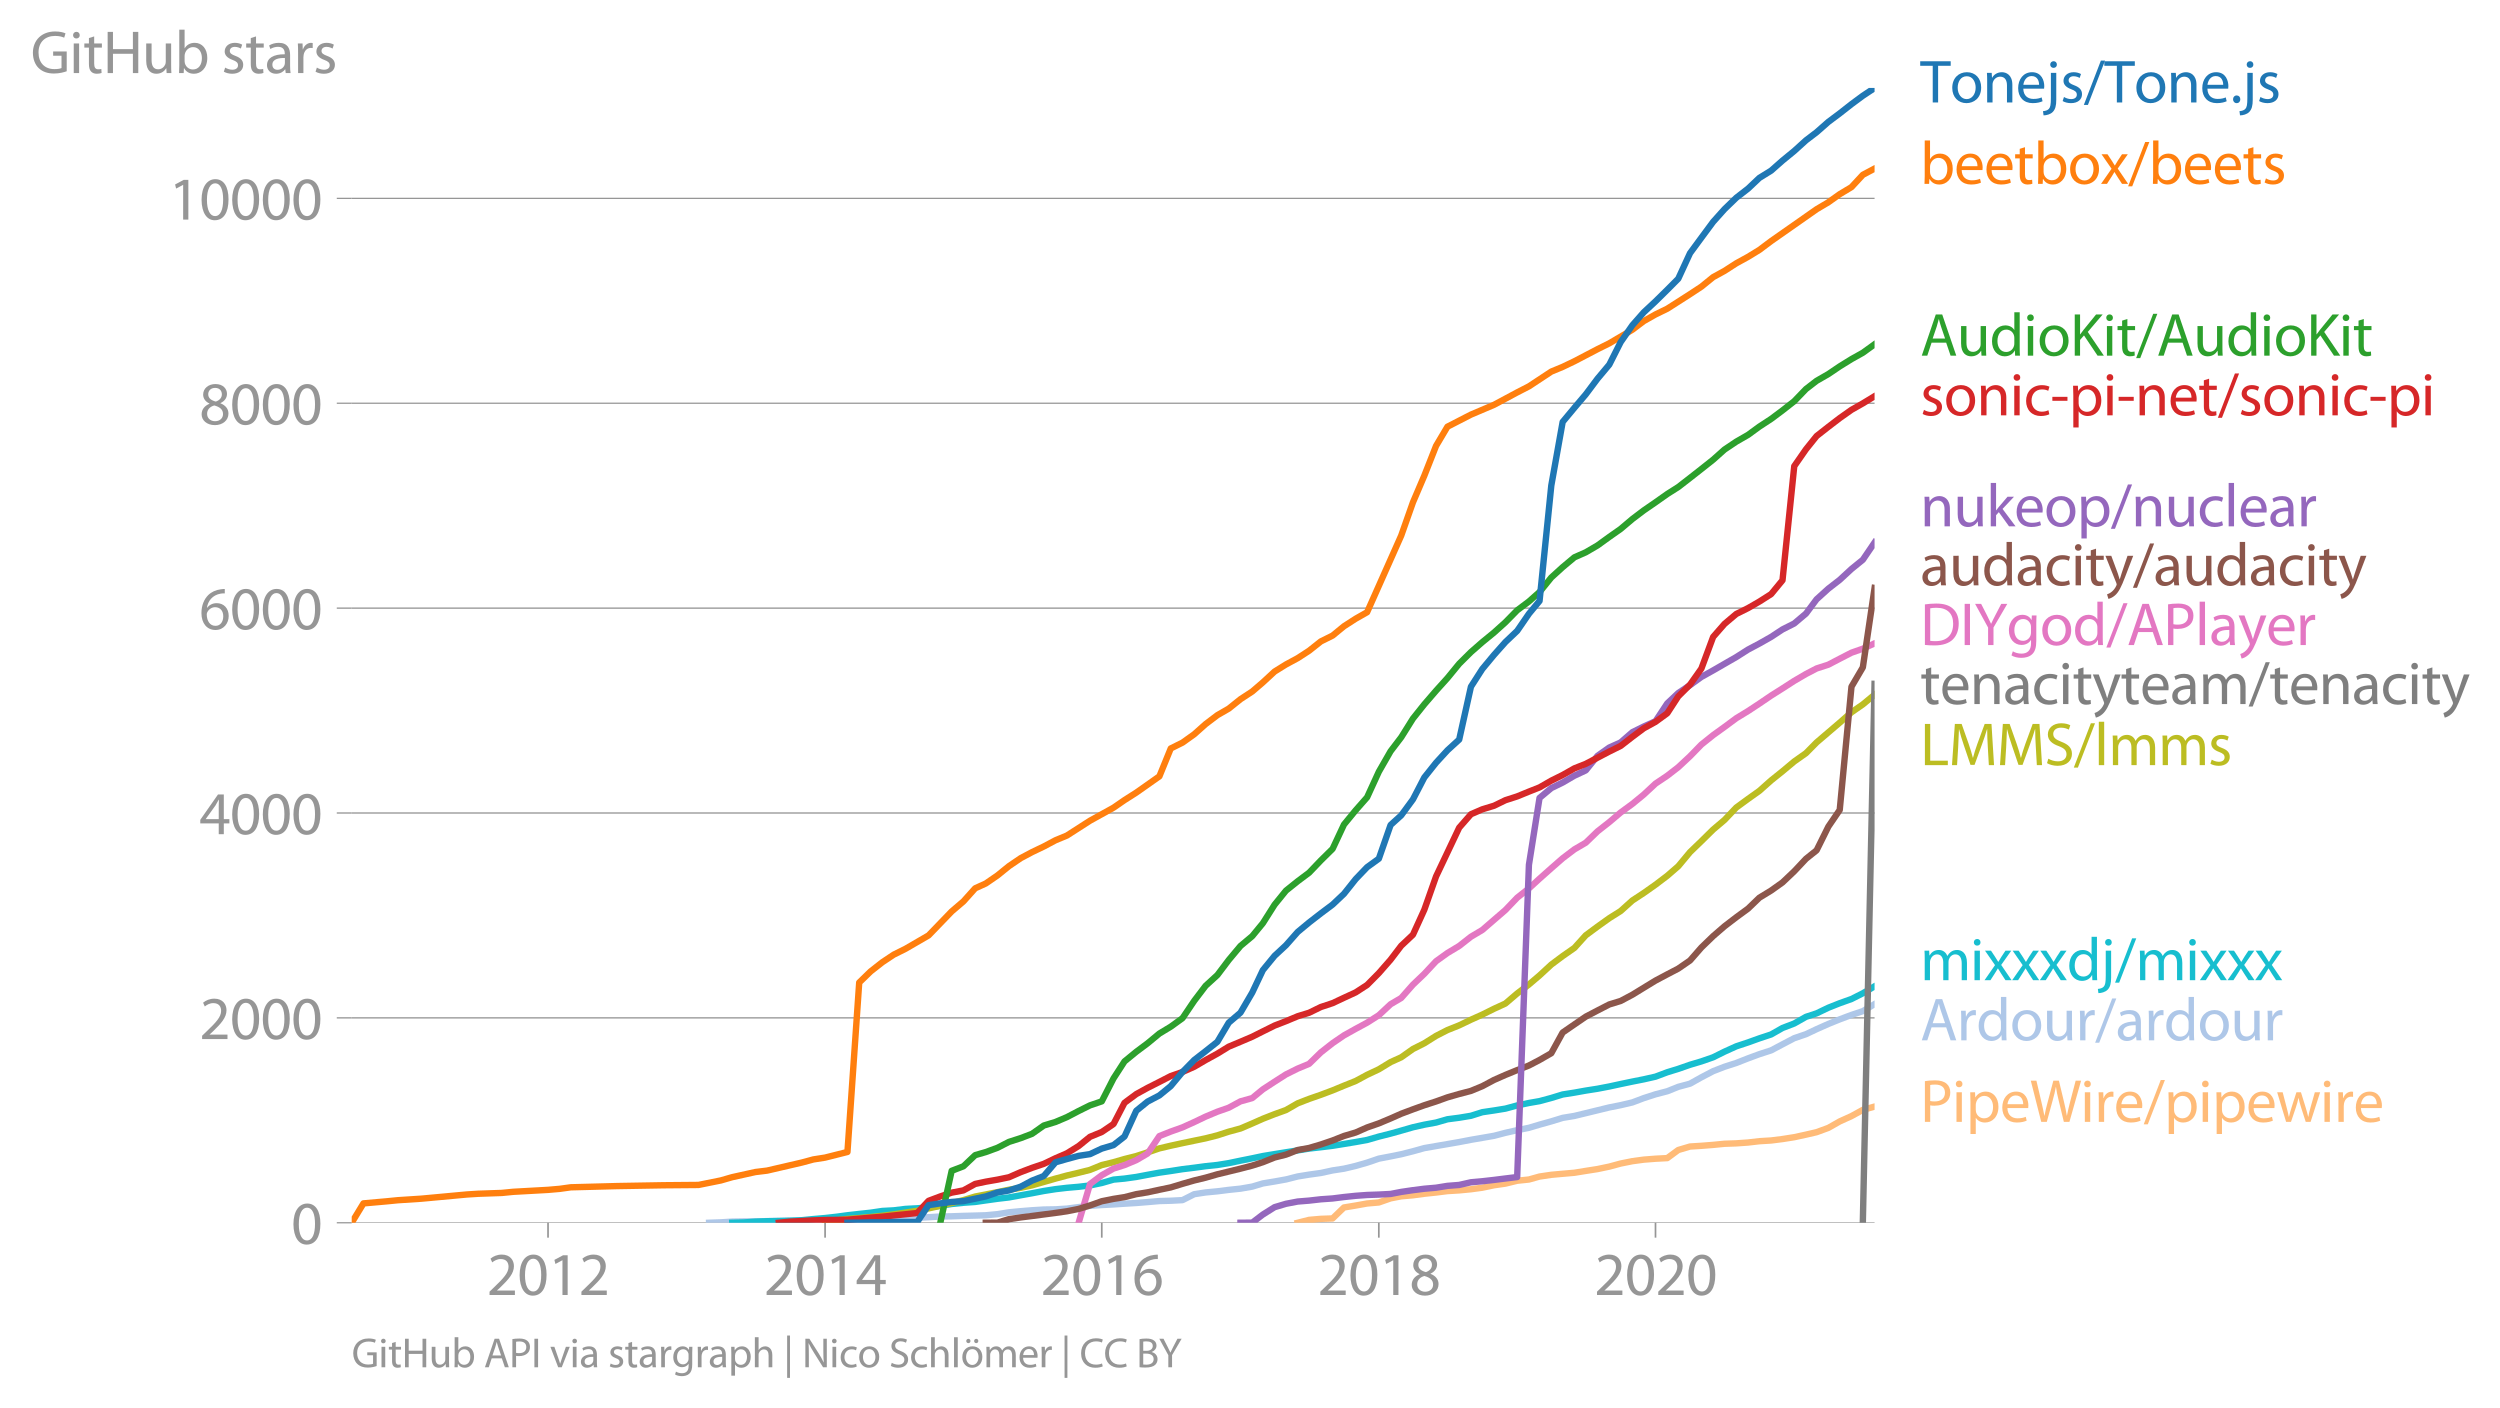 <svg xmlns:xlink="http://www.w3.org/1999/xlink" width="781.682" height="440.355" viewBox="0 0 586.262 330.267" xmlns="http://www.w3.org/2000/svg"><defs><style>*{stroke-linejoin:round;stroke-linecap:butt}</style></defs><g id="figure_1"><path d="M0 330.267h586.262V0H0v330.267z" style="fill:none" id="patch_1"/><g id="axes_1"><path d="M82.476 286.74h357.12V20.626H82.476V286.74z" style="fill:none" id="patch_2"/><g id="matplotlib.axis_1"><g id="xtick_1"><g id="line2d_1"><defs><path id="m7739f62ae6" d="M0 0v3.5" style="stroke:#969696;stroke-width:.4"/></defs><use xlink:href="#m7739f62ae6" x="128.516" y="286.739" style="fill:#969696;stroke:#969696;stroke-width:.4"/></g><g style="fill:#969696" transform="matrix(.14 0 0 -.14 114.153 303.68)" id="text_1"><defs><path id="MyriadPro-Regular-32" d="M2944 0v467H1075v13l333 307c877 845 1434 1466 1434 2234 0 595-378 1209-1274 1209-480 0-890-179-1178-422l180-397c192 160 505 352 883 352 621 0 825-390 825-813-6-627-486-1164-1548-2176L288 346V0h2656z" transform="scale(.016)"/><path id="MyriadPro-Regular-30" d="M1677 4230c-845 0-1447-768-1447-2163C243 691 794-70 1606-70c922 0 1447 780 1447 2195 0 1325-499 2105-1376 2105zm-32-435c582 0 845-672 845-1696 0-1062-276-1734-852-1734-512 0-844 614-844 1696 0 1133 358 1734 851 1734z" transform="scale(.016)"/><path id="MyriadPro-Regular-31" d="M1510 0h544v4160h-480l-908-486 108-429 724 390h12V0z" transform="scale(.016)"/></defs><use xlink:href="#MyriadPro-Regular-32"/><use xlink:href="#MyriadPro-Regular-30" x="51.3"/><use xlink:href="#MyriadPro-Regular-31" x="102.6"/><use xlink:href="#MyriadPro-Regular-32" x="153.9"/></g></g><g id="xtick_2"><use xlink:href="#m7739f62ae6" x="193.487" y="286.739" style="fill:#969696;stroke:#969696;stroke-width:.4" id="line2d_2"/><g style="fill:#969696" transform="matrix(.14 0 0 -.14 179.124 303.68)" id="text_2"><defs><path id="MyriadPro-Regular-34" d="M2560 0v1133h582v441h-582v2586h-608L96 1504v-371h1933V0h531zM666 1574v13l1017 1415c115 192 218 371 346 614h19c-13-218-19-435-19-653V1574H666z" transform="scale(.016)"/></defs><use xlink:href="#MyriadPro-Regular-32"/><use xlink:href="#MyriadPro-Regular-30" x="51.3"/><use xlink:href="#MyriadPro-Regular-31" x="102.6"/><use xlink:href="#MyriadPro-Regular-34" x="153.9"/></g></g><g id="xtick_3"><use xlink:href="#m7739f62ae6" x="258.37" y="286.739" style="fill:#969696;stroke:#969696;stroke-width:.4" id="line2d_3"/><g style="fill:#969696" transform="matrix(.14 0 0 -.14 244.007 303.68)" id="text_3"><defs><path id="MyriadPro-Regular-36" d="M2662 4224c-102 0-243-6-409-32-525-64-986-275-1331-614-410-410-704-1056-704-1876C218 621 800-70 1690-70c864 0 1382 704 1382 1465 0 813-518 1344-1254 1344-461 0-807-217-1005-480h-19c96 685 563 1331 1446 1479 160 25 307 32 422 25v461zM1690 365c-589 0-903 505-916 1190 0 103 26 186 64 250 154 301 468 512 807 512 518 0 857-359 857-954s-326-998-806-998h-6z" transform="scale(.016)"/></defs><use xlink:href="#MyriadPro-Regular-32"/><use xlink:href="#MyriadPro-Regular-30" x="51.3"/><use xlink:href="#MyriadPro-Regular-31" x="102.6"/><use xlink:href="#MyriadPro-Regular-36" x="153.9"/></g></g><g id="xtick_4"><use xlink:href="#m7739f62ae6" x="323.341" y="286.739" style="fill:#969696;stroke:#969696;stroke-width:.4" id="line2d_4"/><g style="fill:#969696" transform="matrix(.14 0 0 -.14 308.978 303.68)" id="text_4"><defs><path id="MyriadPro-Regular-38" d="M1062 2170c-512-218-825-589-825-1114C237 448 762-70 1632-70c794 0 1414 486 1414 1209 0 506-320 871-838 1075v20c512 243 685 620 685 972 0 519-403 1024-1210 1024-729 0-1286-448-1286-1107 0-358 198-717 659-934l6-19zm583-1831c-531 0-851 371-832 794 0 397 262 717 749 857 563-160 915-403 915-908 0-423-327-743-832-743zm6 3488c506 0 704-345 704-678 0-378-275-634-633-755-480 128-794 352-794 768 0 358 256 665 723 665z" transform="scale(.016)"/></defs><use xlink:href="#MyriadPro-Regular-32"/><use xlink:href="#MyriadPro-Regular-30" x="51.3"/><use xlink:href="#MyriadPro-Regular-31" x="102.6"/><use xlink:href="#MyriadPro-Regular-38" x="153.9"/></g></g><g id="xtick_5"><use xlink:href="#m7739f62ae6" x="388.224" y="286.739" style="fill:#969696;stroke:#969696;stroke-width:.4" id="line2d_5"/><g style="fill:#969696" transform="matrix(.14 0 0 -.14 373.86 303.68)" id="text_5"><use xlink:href="#MyriadPro-Regular-32"/><use xlink:href="#MyriadPro-Regular-30" x="51.3"/><use xlink:href="#MyriadPro-Regular-32" x="102.6"/><use xlink:href="#MyriadPro-Regular-30" x="153.9"/></g></g></g><g id="matplotlib.axis_2"><g id="ytick_1"><path d="M82.476 286.74h357.12" clip-path="url(#p6456e4777b)" style="fill:none;stroke:#969696;stroke-width:.3;stroke-linecap:square" id="line2d_6"/><g id="line2d_7"><defs><path id="m01333579ee" d="M0 0h-3.5" style="stroke:#969696;stroke-width:.3"/></defs><use xlink:href="#m01333579ee" x="82.476" y="286.739" style="fill:#969696;stroke:#969696;stroke-width:.3"/></g><use xlink:href="#MyriadPro-Regular-30" style="fill:#969696" transform="matrix(.14 0 0 -.14 68.295 291.71)" id="text_6"/></g><g id="ytick_2"><path d="M82.476 238.696h357.12" clip-path="url(#p6456e4777b)" style="fill:none;stroke:#969696;stroke-width:.3;stroke-linecap:square" id="line2d_8"/><use xlink:href="#m01333579ee" x="82.476" y="238.696" style="fill:#969696;stroke:#969696;stroke-width:.3" id="line2d_9"/><g style="fill:#969696" transform="matrix(.14 0 0 -.14 46.75 243.666)" id="text_7"><use xlink:href="#MyriadPro-Regular-32"/><use xlink:href="#MyriadPro-Regular-30" x="51.3"/><use xlink:href="#MyriadPro-Regular-30" x="102.6"/><use xlink:href="#MyriadPro-Regular-30" x="153.9"/></g></g><g id="ytick_3"><path d="M82.476 190.653h357.12" clip-path="url(#p6456e4777b)" style="fill:none;stroke:#969696;stroke-width:.3;stroke-linecap:square" id="line2d_10"/><use xlink:href="#m01333579ee" x="82.476" y="190.653" style="fill:#969696;stroke:#969696;stroke-width:.3" id="line2d_11"/><g style="fill:#969696" transform="matrix(.14 0 0 -.14 46.75 195.623)" id="text_8"><use xlink:href="#MyriadPro-Regular-34"/><use xlink:href="#MyriadPro-Regular-30" x="51.3"/><use xlink:href="#MyriadPro-Regular-30" x="102.6"/><use xlink:href="#MyriadPro-Regular-30" x="153.9"/></g></g><g id="ytick_4"><path d="M82.476 142.61h357.12" clip-path="url(#p6456e4777b)" style="fill:none;stroke:#969696;stroke-width:.3;stroke-linecap:square" id="line2d_12"/><use xlink:href="#m01333579ee" x="82.476" y="142.609" style="fill:#969696;stroke:#969696;stroke-width:.3" id="line2d_13"/><g style="fill:#969696" transform="matrix(.14 0 0 -.14 46.75 147.58)" id="text_9"><use xlink:href="#MyriadPro-Regular-36"/><use xlink:href="#MyriadPro-Regular-30" x="51.3"/><use xlink:href="#MyriadPro-Regular-30" x="102.6"/><use xlink:href="#MyriadPro-Regular-30" x="153.9"/></g></g><g id="ytick_5"><path d="M82.476 94.566h357.12" clip-path="url(#p6456e4777b)" style="fill:none;stroke:#969696;stroke-width:.3;stroke-linecap:square" id="line2d_14"/><use xlink:href="#m01333579ee" x="82.476" y="94.566" style="fill:#969696;stroke:#969696;stroke-width:.3" id="line2d_15"/><g style="fill:#969696" transform="matrix(.14 0 0 -.14 46.75 99.536)" id="text_10"><use xlink:href="#MyriadPro-Regular-38"/><use xlink:href="#MyriadPro-Regular-30" x="51.3"/><use xlink:href="#MyriadPro-Regular-30" x="102.6"/><use xlink:href="#MyriadPro-Regular-30" x="153.9"/></g></g><g id="ytick_6"><path d="M82.476 46.523h357.12" clip-path="url(#p6456e4777b)" style="fill:none;stroke:#969696;stroke-width:.3;stroke-linecap:square" id="line2d_16"/><use xlink:href="#m01333579ee" x="82.476" y="46.523" style="fill:#969696;stroke:#969696;stroke-width:.3" id="line2d_17"/><g style="fill:#969696" transform="matrix(.14 0 0 -.14 39.568 51.493)" id="text_11"><use xlink:href="#MyriadPro-Regular-31"/><use xlink:href="#MyriadPro-Regular-30" x="51.3"/><use xlink:href="#MyriadPro-Regular-30" x="102.6"/><use xlink:href="#MyriadPro-Regular-30" x="153.9"/><use xlink:href="#MyriadPro-Regular-30" x="205.2"/></g></g><g style="fill:#969696" transform="matrix(.14 0 0 -.14 7.2 17.14)" id="text_12"><defs><path id="MyriadPro-Regular-47" d="M3770 2266H2349v-448h877V531c-128-64-378-115-743-115-1005 0-1664 646-1664 1741 0 1081 685 1734 1735 1734 435 0 723-83 953-185l135 454c-186 90-576 198-1076 198-1446 0-2329-940-2336-2227 0-672 231-1248 602-1606 422-403 960-570 1613-570 582 0 1075 147 1325 237v2074z" transform="scale(.016)"/><path id="MyriadPro-Regular-69" d="M1030 0v3098H467V0h563zM749 4320c-205 0-352-154-352-352 0-192 141-346 339-346 224 0 365 154 358 346 0 198-134 352-345 352z" transform="scale(.016)"/><path id="MyriadPro-Regular-74" d="M595 3667v-569H115v-429h480V979c0-365 58-640 218-806C947 19 1158-70 1421-70c217 0 390 38 499 83l-26 422c-83-25-172-38-326-38-314 0-422 217-422 601v1671h806v429h-806v742l-551-173z" transform="scale(.016)"/><path id="MyriadPro-Regular-48" d="M486 4314V0h557v2022h2087V0h563v4314h-563V2509H1043v1805H486z" transform="scale(.016)"/><path id="MyriadPro-Regular-75" d="M3059 3098h-563V1197c0-103-19-205-51-288-103-250-365-512-743-512-512 0-691 397-691 985v1716H448V1286C448 198 1030-70 1517-70c550 0 877 326 1024 576h13l32-506h499c-19 243-26 525-26 845v2253z" transform="scale(.016)"/><path id="MyriadPro-Regular-62" d="M467 800c0-275-13-589-25-800h486l26 512h19c230-410 589-582 1037-582 691 0 1388 550 1388 1657 7 941-537 1581-1305 1581-499 0-858-224-1056-570h-13v1946H467V800zm557 998c0 90 19 167 32 231 115 429 474 691 858 691 601 0 921-531 921-1152 0-710-352-1190-941-1190-409 0-736 268-844 659-13 64-26 134-26 205v556z" transform="scale(.016)"/><path id="MyriadPro-Regular-73" d="M250 147C467 19 781-70 1120-70c736 0 1158 390 1158 934 0 461-275 730-812 934-404 154-589 269-589 525 0 231 185 423 518 423 288 0 512-103 634-180l141 410c-173 102-448 192-762 192-666 0-1069-410-1069-909 0-371 263-678 819-877 416-153 576-300 576-569 0-256-192-461-601-461-282 0-576 115-743 224L250 147z" transform="scale(.016)"/><path id="MyriadPro-Regular-61" d="M2643 1901c0 621-230 1267-1177 1267-391 0-762-109-1018-275l128-371c218 140 518 230 806 230 634 0 704-461 704-717v-64C890 1978 224 1568 224 819c0-448 320-889 947-889 442 0 775 217 947 460h20l44-390h512c-38 211-51 474-51 742v1159zm-544-858c0-57-13-121-32-179-89-262-345-518-749-518-288 0-531 172-531 537 0 602 698 711 1312 698v-538z" transform="scale(.016)"/><path id="MyriadPro-Regular-72" d="M467 0h557v1651c0 96 13 186 26 263 76 422 358 723 755 723 77 0 134-7 192-19v531c-51 13-96 19-160 19-378 0-717-262-858-678h-25l-20 608H442c19-288 25-602 25-967V0z" transform="scale(.016)"/></defs><use xlink:href="#MyriadPro-Regular-47"/><use xlink:href="#MyriadPro-Regular-69" x="64.6"/><use xlink:href="#MyriadPro-Regular-74" x="88"/><use xlink:href="#MyriadPro-Regular-48" x="121.1"/><use xlink:href="#MyriadPro-Regular-75" x="186.3"/><use xlink:href="#MyriadPro-Regular-62" x="241.4"/><use xlink:href="#MyriadPro-Regular-20" x="298.3"/><use xlink:href="#MyriadPro-Regular-73" x="319.5"/><use xlink:href="#MyriadPro-Regular-74" x="359.1"/><use xlink:href="#MyriadPro-Regular-61" x="392.2"/><use xlink:href="#MyriadPro-Regular-72" x="440.4"/><use xlink:href="#MyriadPro-Regular-73" x="473.1"/></g></g><path d="m304.32 286.74 2.667-.673 2.756-.24 2.755-.097 2.666-2.57 2.755-.456 2.667-.48 2.755-.24 2.755-.962 2.49-.48 2.754-.24 2.667-.36 2.755-.289 2.666-.336 2.756-.168 2.755-.265 2.666-.36 2.756-.577 2.666-.384 2.755-.672 2.756-.289 2.488-.696 2.756-.409 2.666-.24 2.755-.24 2.667-.433 2.755-.432 2.755-.576 2.667-.721 2.755-.553 2.666-.36 2.756-.216 2.755-.144 2.577-1.898 2.756-.817 2.666-.168 2.755-.216 2.667-.264 2.755-.096 2.755-.193 2.667-.312 2.755-.168 2.666-.336 2.756-.433 2.755-.6 2.489-.577 2.755-1.009 2.666-1.513 2.756-1.25 2.666-1.464 2.755-.77" clip-path="url(#p6456e4777b)" style="fill:none;stroke:#ffbb78;stroke-width:1.5;stroke-linecap:square" id="line2d_18"/><path d="m166.29 286.74 2.755-.097 2.667-.168 2.755-.048h2.666l2.756-.072 2.755-.048 2.666-.024 2.756-.048 2.666-.048 2.755-.048 2.756-.024 2.488-.096 2.756-.096 2.666-.12 2.755-.097 2.667-.072 2.755-.048h2.755l2.667-.144 2.755-.168 2.666-.048 2.756-.096 2.755-.072 2.489-.072 2.755-.264 2.666-.433 2.756-.264 2.666-.216 2.755-.168 2.755-.048 2.667-.169 2.755-.36 2.667-.288 2.755-.192 2.755-.144 2.578-.169 2.755-.168 2.666-.216 2.756-.24 2.666-.072 2.755-.144 2.756-1.394 2.666-.408 2.755-.264 2.667-.337 2.755-.288 2.755-.48 2.489-.745 2.755-.456 2.667-.48 2.755-.697 2.666-.433 2.756-.384 2.755-.6 2.666-.409 2.755-.649 2.667-.768 2.755-.937 2.755-.529 2.49-.504 2.754-.697 2.667-.744 2.755-.48 2.666-.457 2.756-.48 2.755-.53 2.666-.456 2.756-.48 2.666-.697 2.755-.624 2.756-.553 2.488-.744 2.756-.769 2.666-.817 2.755-.456 2.667-.649 2.755-.672 2.755-.673 2.667-.528 2.755-.649 2.666-1.009 2.756-.889 2.755-.72 2.577-1.033 2.756-.745 2.666-1.49 2.755-1.44 2.667-1.034 2.755-.888 2.755-1.081 2.667-.985 2.755-.89 2.666-1.416 2.756-1.442 2.755-.936 2.489-1.178 2.755-1.225 2.666-1.08 2.756-1.034 2.666-.888 2.755-1.658" clip-path="url(#p6456e4777b)" style="fill:none;stroke:#aec7e8;stroke-width:1.5;stroke-linecap:square" id="line2d_19"/><path d="m171.712 286.74 2.755-.073 2.666-.192 2.756-.096 2.755-.048 2.666-.072 2.756-.12 2.666-.264 2.755-.24 2.756-.313 2.488-.336 2.756-.312 2.666-.289 2.755-.408 2.667-.144 2.755-.337 2.755-.144 2.667-.216 2.755-.384 2.666-.409 2.756-.288 2.755-.192 2.489-.36 2.755-.385 2.666-.312 2.756-.504 2.666-.48 2.755-.53 2.755-.432 2.667-.312 2.755-.24 2.667-.312 2.755-.577 2.755-.793 2.578-.24 2.755-.384 2.666-.505 2.756-.504 2.666-.385 2.755-.432 2.756-.336 2.666-.36 2.755-.289 2.667-.432 2.755-.577 2.755-.552 2.489-.529 2.755-.456 2.667-.432 2.755-.433 2.666-.432 2.756-.313 2.755-.336 2.666-.432 2.755-.457 2.667-.48 2.755-.793 2.755-.696 2.49-.697 2.754-.793 2.667-.6 2.755-.505 2.666-.768 2.756-.36 2.755-.457 2.666-.841 2.756-.408 2.666-.433 2.755-.744 2.756-.577 2.488-.432 2.756-.745 2.666-.817 2.755-.432 2.667-.48 2.755-.433 2.755-.528 2.667-.577 2.755-.576 2.666-.529 2.756-.624 2.755-1.033 2.577-.793 2.756-.961 2.666-.793 2.755-.96 2.667-1.322 2.755-1.249 2.755-.913 2.667-.96 2.755-.913 2.666-1.514 2.756-1.057 2.755-1.561 2.489-.817 2.755-1.321 2.666-1.057 2.756-.985 2.666-1.345 2.755-1.634" clip-path="url(#p6456e4777b)" style="fill:none;stroke:#17becf;stroke-width:1.5;stroke-linecap:square" id="line2d_20"/><g style="fill:#1f77b4" transform="matrix(.14 0 0 -.14 450.31 24.03)" id="text_13"><defs><path id="MyriadPro-Regular-54" d="M1306 0h563v3840h1318v474H-6v-474h1312V0z" transform="scale(.016)"/><path id="MyriadPro-Regular-6f" d="M1779 3168c-857 0-1536-608-1536-1645C243 544 890-70 1728-70c749 0 1542 499 1542 1644 0 948-601 1594-1491 1594zm-13-422c666 0 928-666 928-1191 0-697-403-1203-940-1203-551 0-941 512-941 1190 0 589 288 1204 953 1204z" transform="scale(.016)"/><path id="MyriadPro-Regular-6e" d="M467 0h563v1862c0 96 13 192 39 263 96 313 384 576 755 576 531 0 717-416 717-915V0h563v1850c0 1062-666 1318-1094 1318-512 0-871-288-1024-582h-13l-32 512H442c19-256 25-519 25-839V0z" transform="scale(.016)"/><path id="MyriadPro-Regular-65" d="M2957 1446c6 58 19 148 19 263 0 569-269 1459-1280 1459-902 0-1453-736-1453-1670C243 563 813-70 1766-70c493 0 832 108 1031 198l-96 403c-211-89-455-160-858-160-563 0-1049 314-1062 1075h2176zM787 1850c45 390 295 915 864 915 634 0 787-557 781-915H787z" transform="scale(.016)"/><path id="MyriadPro-Regular-6a" d="M-230-1350c300 0 710 102 960 352 275 281 371 672 371 1273v2823H538V493c0-743-58-992-212-1165C192-819-32-890-288-909l58-441zM826 4320c-212 0-359-154-359-352 0-186 135-346 346-346 224 0 358 160 352 346 0 198-135 352-339 352z" transform="scale(.016)"/><path id="MyriadPro-Regular-2f" d="m422-256 1792 4640h-435L-6-256h428z" transform="scale(.016)"/><path id="MyriadPro-Regular-2e" d="M710-70c237 0 384 172 384 403 0 237-153 403-377 403S333 570 333 333c0-231 153-403 371-403h6z" transform="scale(.016)"/></defs><use xlink:href="#MyriadPro-Regular-54"/><use xlink:href="#MyriadPro-Regular-6f" x="49.7"/><use xlink:href="#MyriadPro-Regular-6e" x="104.6"/><use xlink:href="#MyriadPro-Regular-65" x="160.1"/><use xlink:href="#MyriadPro-Regular-6a" x="210.2"/><use xlink:href="#MyriadPro-Regular-73" x="234.5"/><use xlink:href="#MyriadPro-Regular-2f" x="274.1"/><use xlink:href="#MyriadPro-Regular-54" x="308.4"/><use xlink:href="#MyriadPro-Regular-6f" x="358.1"/><use xlink:href="#MyriadPro-Regular-6e" x="413"/><use xlink:href="#MyriadPro-Regular-65" x="468.5"/><use xlink:href="#MyriadPro-Regular-2e" x="518.6"/><use xlink:href="#MyriadPro-Regular-6a" x="539.3"/><use xlink:href="#MyriadPro-Regular-73" x="563.6"/></g><g style="fill:#ff7f0e" transform="matrix(.14 0 0 -.14 450.31 43.117)" id="text_14"><defs><path id="MyriadPro-Regular-78" d="m102 3098 1050-1517L51 0h621l448 698c115 185 224 345 326 537h13c109-185 211-358 333-537L2246 0h640L1798 1600l1056 1498h-608l-435-660c-102-166-205-326-307-512h-19c-103 173-199 333-314 506l-441 666H102z" transform="scale(.016)"/></defs><use xlink:href="#MyriadPro-Regular-62"/><use xlink:href="#MyriadPro-Regular-65" x="56.9"/><use xlink:href="#MyriadPro-Regular-65" x="107"/><use xlink:href="#MyriadPro-Regular-74" x="157.1"/><use xlink:href="#MyriadPro-Regular-62" x="190.2"/><use xlink:href="#MyriadPro-Regular-6f" x="247.1"/><use xlink:href="#MyriadPro-Regular-78" x="302"/><use xlink:href="#MyriadPro-Regular-2f" x="348.3"/><use xlink:href="#MyriadPro-Regular-62" x="382.6"/><use xlink:href="#MyriadPro-Regular-65" x="439.5"/><use xlink:href="#MyriadPro-Regular-65" x="489.6"/><use xlink:href="#MyriadPro-Regular-74" x="539.7"/><use xlink:href="#MyriadPro-Regular-73" x="572.8"/></g><g style="fill:#2ca02c" transform="matrix(.14 0 0 -.14 450.31 83.403)" id="text_15"><defs><path id="MyriadPro-Regular-41" d="M2714 1357 3174 0h596L2298 4314h-672L160 0h576l448 1357h1530zm-1415 435 423 1248c83 262 153 525 217 781h13c64-250 128-506 224-787l422-1242H1299z" transform="scale(.016)"/><path id="MyriadPro-Regular-64" d="M2579 4544V2694h-13c-140 250-460 474-934 474-755 0-1395-634-1389-1664C243 563 819-70 1568-70c506 0 883 262 1056 608h13l25-538h506c-19 211-26 525-26 800v3744h-563zm0-3245c0-89-6-166-25-243-103-422-448-672-826-672-608 0-915 518-915 1146 0 684 345 1196 928 1196 422 0 729-294 813-652 19-71 25-167 25-237v-538z" transform="scale(.016)"/><path id="MyriadPro-Regular-4b" d="M486 0h557v1645l410 473L2874 0h659L1850 2483l1561 1831h-691L1402 2694c-109-140-224-294-340-460h-19v2080H486V0z" transform="scale(.016)"/></defs><use xlink:href="#MyriadPro-Regular-41"/><use xlink:href="#MyriadPro-Regular-75" x="61.2"/><use xlink:href="#MyriadPro-Regular-64" x="116.3"/><use xlink:href="#MyriadPro-Regular-69" x="172.7"/><use xlink:href="#MyriadPro-Regular-6f" x="196.1"/><use xlink:href="#MyriadPro-Regular-4b" x="251"/><use xlink:href="#MyriadPro-Regular-69" x="305.2"/><use xlink:href="#MyriadPro-Regular-74" x="328.6"/><use xlink:href="#MyriadPro-Regular-2f" x="361.7"/><use xlink:href="#MyriadPro-Regular-41" x="396"/><use xlink:href="#MyriadPro-Regular-75" x="457.2"/><use xlink:href="#MyriadPro-Regular-64" x="512.3"/><use xlink:href="#MyriadPro-Regular-69" x="568.7"/><use xlink:href="#MyriadPro-Regular-6f" x="592.1"/><use xlink:href="#MyriadPro-Regular-4b" x="647"/><use xlink:href="#MyriadPro-Regular-69" x="701.2"/><use xlink:href="#MyriadPro-Regular-74" x="724.6"/></g><g style="fill:#d62728" transform="matrix(.14 0 0 -.14 450.31 97.403)" id="text_16"><defs><path id="MyriadPro-Regular-63" d="M2579 538c-160-71-371-154-691-154-614 0-1075 442-1075 1158 0 647 384 1172 1094 1172 307 0 519-71 653-148l128 436c-154 76-448 160-781 160-1011 0-1664-692-1664-1645C243 570 851-70 1786-70c416 0 742 108 889 185l-96 423z" transform="scale(.016)"/><path id="MyriadPro-Regular-2d" d="M192 1939v-416h1581v416H192z" transform="scale(.016)"/><path id="MyriadPro-Regular-70" d="M467-1267h557V416h13c185-307 544-486 953-486 730 0 1408 550 1408 1664 0 940-563 1574-1312 1574-505 0-870-224-1100-602h-13l-26 532H442c12-295 25-615 25-1012v-3353zm557 3059c0 77 19 160 38 230 109 423 468 698 852 698 595 0 921-531 921-1152 0-710-345-1197-941-1197-403 0-742 269-844 659-13 71-26 148-26 231v531z" transform="scale(.016)"/></defs><use xlink:href="#MyriadPro-Regular-73"/><use xlink:href="#MyriadPro-Regular-6f" x="39.6"/><use xlink:href="#MyriadPro-Regular-6e" x="94.5"/><use xlink:href="#MyriadPro-Regular-69" x="150"/><use xlink:href="#MyriadPro-Regular-63" x="173.4"/><use xlink:href="#MyriadPro-Regular-2d" x="218.2"/><use xlink:href="#MyriadPro-Regular-70" x="248.9"/><use xlink:href="#MyriadPro-Regular-69" x="305.8"/><use xlink:href="#MyriadPro-Regular-2d" x="329.2"/><use xlink:href="#MyriadPro-Regular-6e" x="359.9"/><use xlink:href="#MyriadPro-Regular-65" x="415.4"/><use xlink:href="#MyriadPro-Regular-74" x="465.5"/><use xlink:href="#MyriadPro-Regular-2f" x="498.6"/><use xlink:href="#MyriadPro-Regular-73" x="532.9"/><use xlink:href="#MyriadPro-Regular-6f" x="572.5"/><use xlink:href="#MyriadPro-Regular-6e" x="627.4"/><use xlink:href="#MyriadPro-Regular-69" x="682.9"/><use xlink:href="#MyriadPro-Regular-63" x="706.3"/><use xlink:href="#MyriadPro-Regular-2d" x="751.1"/><use xlink:href="#MyriadPro-Regular-70" x="781.8"/><use xlink:href="#MyriadPro-Regular-69" x="838.7"/></g><g style="fill:#9467bd" transform="matrix(.14 0 0 -.14 450.31 123.43)" id="text_17"><defs><path id="MyriadPro-Regular-6b" d="M1024 4544H467V0h557v1165l288 320L2381 0h685L1702 1824l1197 1274h-678l-909-1069c-90-109-198-243-275-352h-13v2867z" transform="scale(.016)"/><path id="MyriadPro-Regular-6c" d="M467 0h563v4544H467V0z" transform="scale(.016)"/></defs><use xlink:href="#MyriadPro-Regular-6e"/><use xlink:href="#MyriadPro-Regular-75" x="55.5"/><use xlink:href="#MyriadPro-Regular-6b" x="110.6"/><use xlink:href="#MyriadPro-Regular-65" x="157.5"/><use xlink:href="#MyriadPro-Regular-6f" x="207.6"/><use xlink:href="#MyriadPro-Regular-70" x="262.5"/><use xlink:href="#MyriadPro-Regular-2f" x="319.4"/><use xlink:href="#MyriadPro-Regular-6e" x="353.7"/><use xlink:href="#MyriadPro-Regular-75" x="409.2"/><use xlink:href="#MyriadPro-Regular-63" x="464.3"/><use xlink:href="#MyriadPro-Regular-6c" x="509.1"/><use xlink:href="#MyriadPro-Regular-65" x="532.7"/><use xlink:href="#MyriadPro-Regular-61" x="582.8"/><use xlink:href="#MyriadPro-Regular-72" x="631"/></g><g style="fill:#8c564b" transform="matrix(.14 0 0 -.14 450.31 137.27)" id="text_18"><defs><path id="MyriadPro-Regular-79" d="M58 3098 1203 243c26-70 39-115 39-147s-20-77-45-134c-128-288-320-506-474-628-166-140-352-230-493-275l141-473c141 25 416 121 691 364 384 333 660 877 1063 1940l845 2208h-596l-614-1818c-77-224-141-461-198-646h-13c-51 185-128 428-199 633L672 3098H58z" transform="scale(.016)"/></defs><use xlink:href="#MyriadPro-Regular-61"/><use xlink:href="#MyriadPro-Regular-75" x="48.2"/><use xlink:href="#MyriadPro-Regular-64" x="103.3"/><use xlink:href="#MyriadPro-Regular-61" x="159.7"/><use xlink:href="#MyriadPro-Regular-63" x="207.9"/><use xlink:href="#MyriadPro-Regular-69" x="252.7"/><use xlink:href="#MyriadPro-Regular-74" x="276.1"/><use xlink:href="#MyriadPro-Regular-79" x="309.2"/><use xlink:href="#MyriadPro-Regular-2f" x="356.3"/><use xlink:href="#MyriadPro-Regular-61" x="390.6"/><use xlink:href="#MyriadPro-Regular-75" x="438.8"/><use xlink:href="#MyriadPro-Regular-64" x="493.9"/><use xlink:href="#MyriadPro-Regular-61" x="550.3"/><use xlink:href="#MyriadPro-Regular-63" x="598.5"/><use xlink:href="#MyriadPro-Regular-69" x="643.3"/><use xlink:href="#MyriadPro-Regular-74" x="666.7"/><use xlink:href="#MyriadPro-Regular-79" x="699.8"/></g><g style="fill:#e377c2" transform="matrix(.14 0 0 -.14 450.31 151.27)" id="text_19"><defs><path id="MyriadPro-Regular-44" d="M486 13c282-32 615-51 1012-51 838 0 1504 217 1907 620 403 397 621 973 621 1677 0 698-224 1197-608 1549-378 352-948 538-1748 538-441 0-844-39-1184-90V13zm557 3833c147 32 365 58 653 58 1178 0 1754-646 1747-1664 0-1165-646-1830-1837-1830-217 0-422 6-563 32v3404z" transform="scale(.016)"/><path id="MyriadPro-Regular-49" d="M486 4314V0h557v4314H486z" transform="scale(.016)"/><path id="MyriadPro-Regular-59" d="M2010 0v1837l1446 2477h-634l-620-1191c-167-326-314-608-436-889h-12c-135 300-263 563-429 889L717 4314H83l1363-2484V0h564z" transform="scale(.016)"/><path id="MyriadPro-Regular-67" d="M3110 2246c0 378 13 628 26 852h-493l-25-468h-13c-135 256-429 538-967 538-710 0-1395-595-1395-1645C243 666 794 13 1562 13c480 0 812 230 985 518h13V186c0-781-422-1082-998-1082-384 0-704 115-909 243l-141-429c250-166 659-256 1030-256 391 0 826 90 1127 372 301 268 441 704 441 1414v1798zm-556-928c0-96-13-204-45-300-122-359-435-576-781-576-608 0-915 505-915 1113 0 717 384 1171 921 1171 410 0 685-268 788-595 25-77 32-160 32-256v-557z" transform="scale(.016)"/><path id="MyriadPro-Regular-50" d="M486 0h557v1728c128-32 282-38 448-38 544 0 1024 160 1319 473 217 224 332 531 332 922 0 384-140 697-377 902-256 231-659 359-1210 359-448 0-800-39-1069-84V0zm557 3859c96 26 282 45 525 45 614 0 1018-275 1018-845 0-595-410-921-1082-921-186 0-339 12-461 44v1677z" transform="scale(.016)"/></defs><use xlink:href="#MyriadPro-Regular-44"/><use xlink:href="#MyriadPro-Regular-49" x="66.6"/><use xlink:href="#MyriadPro-Regular-59" x="90.5"/><use xlink:href="#MyriadPro-Regular-67" x="144.6"/><use xlink:href="#MyriadPro-Regular-6f" x="200.5"/><use xlink:href="#MyriadPro-Regular-64" x="255.4"/><use xlink:href="#MyriadPro-Regular-2f" x="311.8"/><use xlink:href="#MyriadPro-Regular-41" x="346.1"/><use xlink:href="#MyriadPro-Regular-50" x="407.3"/><use xlink:href="#MyriadPro-Regular-6c" x="460.5"/><use xlink:href="#MyriadPro-Regular-61" x="484.1"/><use xlink:href="#MyriadPro-Regular-79" x="532.3"/><use xlink:href="#MyriadPro-Regular-65" x="579.4"/><use xlink:href="#MyriadPro-Regular-72" x="629.5"/></g><g style="fill:#7f7f7f" transform="matrix(.14 0 0 -.14 450.31 165.109)" id="text_20"><defs><path id="MyriadPro-Regular-6d" d="M467 0h551v1869c0 96 12 192 44 275 90 282 346 563 698 563 429 0 646-358 646-851V0h551v1914c0 102 19 204 45 281 96 275 345 512 665 512 455 0 672-358 672-953V0h551v1824c0 1075-608 1344-1018 1344-294 0-499-77-685-218-128-96-249-230-345-403h-13c-135 365-455 621-877 621-512 0-800-275-973-570h-19l-26 500H442c19-256 25-519 25-839V0z" transform="scale(.016)"/></defs><use xlink:href="#MyriadPro-Regular-74"/><use xlink:href="#MyriadPro-Regular-65" x="33.1"/><use xlink:href="#MyriadPro-Regular-6e" x="83.2"/><use xlink:href="#MyriadPro-Regular-61" x="138.7"/><use xlink:href="#MyriadPro-Regular-63" x="186.9"/><use xlink:href="#MyriadPro-Regular-69" x="231.7"/><use xlink:href="#MyriadPro-Regular-74" x="255.1"/><use xlink:href="#MyriadPro-Regular-79" x="288.2"/><use xlink:href="#MyriadPro-Regular-74" x="335.3"/><use xlink:href="#MyriadPro-Regular-65" x="368.4"/><use xlink:href="#MyriadPro-Regular-61" x="418.5"/><use xlink:href="#MyriadPro-Regular-6d" x="466.7"/><use xlink:href="#MyriadPro-Regular-2f" x="550.1"/><use xlink:href="#MyriadPro-Regular-74" x="584.4"/><use xlink:href="#MyriadPro-Regular-65" x="617.5"/><use xlink:href="#MyriadPro-Regular-6e" x="667.6"/><use xlink:href="#MyriadPro-Regular-61" x="723.1"/><use xlink:href="#MyriadPro-Regular-63" x="771.3"/><use xlink:href="#MyriadPro-Regular-69" x="816.1"/><use xlink:href="#MyriadPro-Regular-74" x="839.5"/><use xlink:href="#MyriadPro-Regular-79" x="872.6"/></g><g style="fill:#bcbd22" transform="matrix(.14 0 0 -.14 450.31 179.43)" id="text_21"><defs><path id="MyriadPro-Regular-4c" d="M486 0h2400v467H1043v3847H486V0z" transform="scale(.016)"/><path id="MyriadPro-Regular-4d" d="M4230 0h544l-268 4314h-711l-768-2087c-192-544-345-1017-454-1453h-19c-109 448-256 922-436 1453l-736 2087H672L371 0h531l116 1850c38 646 70 1369 83 1907h13c121-512 294-1069 499-1677L2310 26h423l761 2092c218 589 397 1133 544 1639h20c-7-538 32-1261 64-1863L4230 0z" transform="scale(.016)"/><path id="MyriadPro-Regular-53" d="M269 211C499 58 954-70 1370-70c1017 0 1510 582 1510 1248 0 633-371 985-1101 1267-595 230-857 429-857 832 0 294 224 646 812 646 391 0 679-128 820-205l153 455c-192 109-512 211-953 211-839 0-1396-499-1396-1171 0-608 436-973 1140-1223 582-224 812-454 812-857 0-435-332-736-902-736-384 0-749 128-998 281L269 211z" transform="scale(.016)"/></defs><use xlink:href="#MyriadPro-Regular-4c"/><use xlink:href="#MyriadPro-Regular-4d" x="47.2"/><use xlink:href="#MyriadPro-Regular-4d" x="127.6"/><use xlink:href="#MyriadPro-Regular-53" x="208"/><use xlink:href="#MyriadPro-Regular-2f" x="257.3"/><use xlink:href="#MyriadPro-Regular-6c" x="291.6"/><use xlink:href="#MyriadPro-Regular-6d" x="315.2"/><use xlink:href="#MyriadPro-Regular-6d" x="398.6"/><use xlink:href="#MyriadPro-Regular-73" x="482"/></g><g style="fill:#17becf" transform="matrix(.14 0 0 -.14 450.31 229.869)" id="text_22"><use xlink:href="#MyriadPro-Regular-6d"/><use xlink:href="#MyriadPro-Regular-69" x="83.4"/><use xlink:href="#MyriadPro-Regular-78" x="106.8"/><use xlink:href="#MyriadPro-Regular-78" x="153.1"/><use xlink:href="#MyriadPro-Regular-78" x="199.4"/><use xlink:href="#MyriadPro-Regular-64" x="245.7"/><use xlink:href="#MyriadPro-Regular-6a" x="302.1"/><use xlink:href="#MyriadPro-Regular-2f" x="326.4"/><use xlink:href="#MyriadPro-Regular-6d" x="360.7"/><use xlink:href="#MyriadPro-Regular-69" x="444.1"/><use xlink:href="#MyriadPro-Regular-78" x="467.5"/><use xlink:href="#MyriadPro-Regular-78" x="513.8"/><use xlink:href="#MyriadPro-Regular-78" x="560.1"/></g><g style="fill:#aec7e8" transform="matrix(.14 0 0 -.14 450.31 243.96)" id="text_23"><use xlink:href="#MyriadPro-Regular-41"/><use xlink:href="#MyriadPro-Regular-72" x="61.2"/><use xlink:href="#MyriadPro-Regular-64" x="93.9"/><use xlink:href="#MyriadPro-Regular-6f" x="150.3"/><use xlink:href="#MyriadPro-Regular-75" x="205.2"/><use xlink:href="#MyriadPro-Regular-72" x="260.3"/><use xlink:href="#MyriadPro-Regular-2f" x="293"/><use xlink:href="#MyriadPro-Regular-61" x="327.3"/><use xlink:href="#MyriadPro-Regular-72" x="375.5"/><use xlink:href="#MyriadPro-Regular-64" x="408.2"/><use xlink:href="#MyriadPro-Regular-6f" x="464.6"/><use xlink:href="#MyriadPro-Regular-75" x="519.5"/><use xlink:href="#MyriadPro-Regular-72" x="574.6"/></g><g style="fill:#ffbb78" transform="matrix(.14 0 0 -.14 450.31 263.083)" id="text_24"><defs><path id="MyriadPro-Regular-57" d="m1773 0 614 2246c160 557 256 980 333 1408h13c57-435 147-857 281-1408L3558 0h583l1222 4314h-569l-570-2176c-134-538-256-1018-346-1492h-12c-64 455-180 967-301 1479l-525 2189h-582l-576-2176c-148-557-282-1069-352-1498h-13c-77 416-192 954-320 1491L685 4314H96L1190 0h583z" transform="scale(.016)"/><path id="MyriadPro-Regular-77" d="M115 3098 1050 0h512l499 1472c109 333 205 653 281 1024h13c77-365 167-672 275-1018L3104 0h512l998 3098h-556l-442-1556c-102-364-186-691-237-1004h-19c-70 313-160 640-275 1011l-480 1549h-474l-505-1575c-103-339-205-672-276-985h-19c-57 320-141 640-230 985L691 3098H115z" transform="scale(.016)"/></defs><use xlink:href="#MyriadPro-Regular-50"/><use xlink:href="#MyriadPro-Regular-69" x="53.2"/><use xlink:href="#MyriadPro-Regular-70" x="76.6"/><use xlink:href="#MyriadPro-Regular-65" x="133.5"/><use xlink:href="#MyriadPro-Regular-57" x="183.6"/><use xlink:href="#MyriadPro-Regular-69" x="268.2"/><use xlink:href="#MyriadPro-Regular-72" x="291.6"/><use xlink:href="#MyriadPro-Regular-65" x="324.3"/><use xlink:href="#MyriadPro-Regular-2f" x="374.4"/><use xlink:href="#MyriadPro-Regular-70" x="408.7"/><use xlink:href="#MyriadPro-Regular-69" x="465.6"/><use xlink:href="#MyriadPro-Regular-70" x="489"/><use xlink:href="#MyriadPro-Regular-65" x="545.9"/><use xlink:href="#MyriadPro-Regular-77" x="596"/><use xlink:href="#MyriadPro-Regular-69" x="669.6"/><use xlink:href="#MyriadPro-Regular-72" x="693"/><use xlink:href="#MyriadPro-Regular-65" x="725.7"/></g><g style="fill:#969696" transform="matrix(.097 0 0 -.097 82.476 320.638)" id="text_25"><defs><path id="MyriadPro-Regular-76" d="M83 3098 1261 0h537l1216 3098h-588l-602-1741c-102-282-192-538-262-794h-20c-64 256-147 512-249 794L685 3098H83z" transform="scale(.016)"/><path id="MyriadPro-Regular-68" d="M467 0h563v1869c0 109 7 192 39 269 102 307 390 563 755 563 531 0 717-423 717-922V0h563v1843c0 1069-666 1325-1082 1325-211 0-409-64-576-160-172-96-313-237-403-397h-13v1933H467V0z" transform="scale(.016)"/><path id="MyriadPro-Regular-7c" d="M550 4800v-6400h429v6400H550z" transform="scale(.016)"/><path id="MyriadPro-Regular-4e" d="M1011 0v1843c0 717-13 1235-45 1779l20 7c217-467 505-960 806-1440L3162 0h563v4314h-525V2509c0-672 13-1197 64-1773l-13-6c-205 441-454 896-774 1401L1094 4314H486V0h525z" transform="scale(.016)"/><path id="MyriadPro-Regular-f6" d="M1165 3648c185 0 313 154 313 326 0 186-134 327-313 327s-327-147-327-327c0-172 135-326 320-326h7zm1184 0c185 0 313 154 313 326 0 186-134 327-313 327s-320-147-320-327c0-172 128-326 313-326h7zm-570-480c-857 0-1536-608-1536-1645C243 544 890-70 1728-70c749 0 1542 499 1542 1644 0 948-601 1594-1491 1594zm-13-422c666 0 928-666 928-1191 0-697-403-1203-940-1203-551 0-941 512-941 1190 0 589 288 1204 953 1204z" transform="scale(.016)"/><path id="MyriadPro-Regular-43" d="M3386 582c-224-108-570-179-909-179-1050 0-1658 679-1658 1735 0 1132 672 1779 1683 1779 359 0 660-77 871-179l134 454c-147 77-486 192-1024 192-1337 0-2253-915-2253-2266C230 704 1146-70 2362-70c524 0 934 108 1139 211l-115 441z" transform="scale(.016)"/><path id="MyriadPro-Regular-42" d="M486 13c186-26 480-51 864-51 704 0 1191 128 1492 403 217 211 364 493 364 864 0 640-480 979-889 1081v13c454 167 729 531 729 947 0 340-134 596-358 762-269 218-627 314-1184 314-390 0-774-39-1018-90V13zm557 3865c90 20 237 39 493 39 563 0 947-199 947-704 0-416-345-723-934-723h-506v1388zm0-1811h461c608 0 1114-243 1114-832 0-627-532-838-1108-838-198 0-358 6-467 25v1645z" transform="scale(.016)"/></defs><use xlink:href="#MyriadPro-Regular-47"/><use xlink:href="#MyriadPro-Regular-69" x="64.6"/><use xlink:href="#MyriadPro-Regular-74" x="88"/><use xlink:href="#MyriadPro-Regular-48" x="121.1"/><use xlink:href="#MyriadPro-Regular-75" x="186.3"/><use xlink:href="#MyriadPro-Regular-62" x="241.4"/><use xlink:href="#MyriadPro-Regular-20" x="298.3"/><use xlink:href="#MyriadPro-Regular-41" x="319.5"/><use xlink:href="#MyriadPro-Regular-50" x="380.7"/><use xlink:href="#MyriadPro-Regular-49" x="433.9"/><use xlink:href="#MyriadPro-Regular-20" x="457.8"/><use xlink:href="#MyriadPro-Regular-76" x="479"/><use xlink:href="#MyriadPro-Regular-69" x="527.1"/><use xlink:href="#MyriadPro-Regular-61" x="550.5"/><use xlink:href="#MyriadPro-Regular-20" x="598.7"/><use xlink:href="#MyriadPro-Regular-73" x="619.9"/><use xlink:href="#MyriadPro-Regular-74" x="659.5"/><use xlink:href="#MyriadPro-Regular-61" x="692.6"/><use xlink:href="#MyriadPro-Regular-72" x="740.8"/><use xlink:href="#MyriadPro-Regular-67" x="773.5"/><use xlink:href="#MyriadPro-Regular-72" x="829.4"/><use xlink:href="#MyriadPro-Regular-61" x="862.1"/><use xlink:href="#MyriadPro-Regular-70" x="910.3"/><use xlink:href="#MyriadPro-Regular-68" x="967.2"/><use xlink:href="#MyriadPro-Regular-20" x="1022.7"/><use xlink:href="#MyriadPro-Regular-7c" x="1043.9"/><use xlink:href="#MyriadPro-Regular-20" x="1067.8"/><use xlink:href="#MyriadPro-Regular-4e" x="1089"/><use xlink:href="#MyriadPro-Regular-69" x="1154.8"/><use xlink:href="#MyriadPro-Regular-63" x="1178.2"/><use xlink:href="#MyriadPro-Regular-6f" x="1223"/><use xlink:href="#MyriadPro-Regular-20" x="1277.9"/><use xlink:href="#MyriadPro-Regular-53" x="1299.1"/><use xlink:href="#MyriadPro-Regular-63" x="1348.4"/><use xlink:href="#MyriadPro-Regular-68" x="1393.2"/><use xlink:href="#MyriadPro-Regular-6c" x="1448.7"/><use xlink:href="#MyriadPro-Regular-f6" x="1472.3"/><use xlink:href="#MyriadPro-Regular-6d" x="1527.2"/><use xlink:href="#MyriadPro-Regular-65" x="1610.6"/><use xlink:href="#MyriadPro-Regular-72" x="1660.7"/><use xlink:href="#MyriadPro-Regular-20" x="1693.4"/><use xlink:href="#MyriadPro-Regular-7c" x="1714.6"/><use xlink:href="#MyriadPro-Regular-20" x="1738.5"/><use xlink:href="#MyriadPro-Regular-43" x="1759.7"/><use xlink:href="#MyriadPro-Regular-43" x="1817.7"/><use xlink:href="#MyriadPro-Regular-20" x="1875.7"/><use xlink:href="#MyriadPro-Regular-42" x="1896.9"/><use xlink:href="#MyriadPro-Regular-59" x="1951.1"/></g><path d="m193.487 286.74 2.756-.577 2.488-.312 2.756-.217 2.666-.24 2.755-.288 2.667-.336 2.755-.409 2.755-.432 2.667-.553 2.755-.6 2.666-.649 2.756-.696 2.755-.841 2.489-.48 2.755-.553 2.666-.553 2.756-.456 2.666-.576 2.755-.793 2.755-.793 2.667-.72 2.755-.65 2.667-.672 2.755-1.129 2.755-.672 2.578-.745 2.755-.697 2.666-.864 2.756-.937 2.666-.625 2.755-.6 2.756-.577 2.666-.552 2.755-.697 2.667-.865 2.755-.745 2.755-1.177 2.489-1.105 2.755-1.08 2.667-.961 2.755-1.586 2.666-1.033 2.756-.96 2.755-1.034 2.666-1.105 2.755-1.105 2.667-1.44 2.755-1.298 2.755-1.682 2.49-1.129L331.34 246l2.667-1.346 2.755-1.73 2.666-1.368 2.756-1.105 2.755-1.322 2.666-1.2 2.756-1.37 2.666-1.225 2.755-2.354 2.756-2.114 2.488-2.114 2.756-2.546 2.666-1.994 2.755-1.922 2.667-2.954 2.755-2.042 2.755-1.97 2.667-1.682 2.755-2.474 2.666-1.753 2.756-1.946 2.755-2.09 2.577-2.234 2.756-3.315 2.666-2.57 2.755-2.715 2.667-2.258 2.755-2.906 2.755-2.018 2.667-1.898 2.755-2.45 2.666-2.138 2.756-2.306 2.755-1.946 2.489-2.522 2.755-2.354 2.666-2.282 2.756-2.427 2.666-1.85 2.755-2.281" clip-path="url(#p6456e4777b)" style="fill:none;stroke:#bcbd22;stroke-width:1.5;stroke-linecap:square" id="line2d_21"/><path d="m436.841 286.74 2.755-126.379" clip-path="url(#p6456e4777b)" style="fill:none;stroke:#7f7f7f;stroke-width:1.5;stroke-linecap:square" id="line2d_22"/><path d="m252.948 286.74 2.667-9.08 2.755-2.067 2.755-1.561 2.578-.817 2.755-1.153 2.666-1.561 2.756-4.084 2.666-1.057 2.755-.985 2.756-1.249 2.666-1.273 2.755-1.153 2.667-.937 2.755-1.49 2.755-.768 2.489-2.042 2.755-1.801 2.667-1.706 2.755-1.37 2.666-1.104 2.756-2.69 2.755-2.163 2.666-1.825 2.755-1.538 2.667-1.44 2.755-1.754 2.755-2.57 2.49-1.466 2.754-3.123 2.667-2.546 2.755-2.955 2.666-1.922 2.756-1.657 2.755-2.162 2.666-1.586 2.756-2.378 2.666-2.306 2.755-2.882 2.756-2.186 2.488-2.282 2.756-2.45 2.666-2.33 2.755-2.09 2.667-1.562 2.755-2.666 2.755-2.162 2.667-2.258 2.755-2.018 2.666-2.186 2.756-2.57 2.755-1.85 2.577-1.994 2.756-2.57 2.666-2.739 2.755-2.21 2.667-1.921 2.755-2.042 2.755-1.682 2.667-1.753 2.755-1.874 2.666-1.682 2.756-1.777 2.755-1.61 2.489-1.297 2.755-.889 2.666-1.393 2.756-1.417 2.666-.937 2.755-1.25" clip-path="url(#p6456e4777b)" style="fill:none;stroke:#e377c2;stroke-width:1.5;stroke-linecap:square" id="line2d_23"/><path d="m231.173 286.74 2.755-.025 2.666-.816 2.756-.409 2.666-.336 2.755-.36 2.755-.36 2.667-.385 2.755-.553 2.667-.816 2.755-.985 2.755-.553 2.578-.408 2.755-.697 2.666-.432 2.756-.6 2.666-.553 2.755-.84 2.756-.794 2.666-.648 2.755-.793 2.667-.648 2.755-.673 2.755-.72 2.489-.793 2.755-1.105 2.667-.673 2.755-1.081 2.666-.48 2.756-.817 2.755-.937 2.666-1.057 2.755-.817 2.667-1.177 2.755-.96 2.755-1.154 2.49-1.105 2.754-1.033 2.667-.96 2.755-.89 2.666-.96 2.756-.793 2.755-.72 2.666-1.105 2.756-1.466 2.666-1.177 2.755-1.129 2.756-1.08 2.488-1.298 2.756-1.585 2.666-4.853 2.755-1.898 2.667-1.825 2.755-1.441 2.755-1.418 2.667-.816 2.755-1.466 2.666-1.633 2.756-1.682 2.755-1.465 2.577-1.345 2.756-1.898 2.666-3.05 2.755-2.667 2.667-2.306 2.755-2.114 2.755-2.018 2.667-2.57 2.755-1.682 2.666-1.898 2.756-2.618 2.755-2.93 2.489-1.994 2.755-5.55 2.666-3.915 2.756-28.898 2.666-4.54 2.755-18.617" clip-path="url(#p6456e4777b)" style="fill:none;stroke:#8c564b;stroke-width:1.5;stroke-linecap:square" id="line2d_24"/><path d="m290.9 286.74 2.755-.025 2.489-1.897 2.755-1.73 2.667-.793 2.755-.528 2.666-.216 2.756-.313 2.755-.192 2.666-.336 2.755-.288 2.667-.192 2.755-.097 2.755-.144 2.49-.48 2.754-.408 2.667-.337 2.755-.24 2.666-.432 2.756-.217 2.755-.624 2.666-.24 2.756-.313 2.666-.336 2.755-.336 2.756-73.218 2.488-15.686 2.756-2.307 2.666-1.297 2.755-1.61 2.667-1.248 2.755-3.411 2.755-1.946 2.667-1.201 2.755-2.402 2.666-1.322 2.756-1.249 2.755-4.18 2.577-2.426 2.756-1.85 2.666-1.921 2.755-1.537 2.667-1.538 2.755-1.585 2.755-1.754 2.667-1.417 2.755-1.561 2.666-1.754 2.756-1.393 2.755-2.33 2.489-3.34 2.755-2.498 2.666-2.066 2.756-2.546 2.666-2.162 2.755-4.06" clip-path="url(#p6456e4777b)" style="fill:none;stroke:#9467bd;stroke-width:1.5;stroke-linecap:square" id="line2d_25"/><path d="m182.644 286.74 2.666-.265 2.756-.144 2.666-.144 2.755-.096 2.756-.024 2.488-.048 2.756-.24 2.666-.24 2.755-.217 2.667-.288 2.755-.288 2.755-.289 2.667-2.858 2.755-1.033 2.666-.889 2.756-.528 2.755-1.514 2.489-.528 2.755-.48 2.666-.553 2.756-1.201 2.666-1.01 2.755-.936 2.755-1.321 2.667-1.153 2.755-1.706 2.667-2.162 2.755-1.129 2.755-1.873 2.578-4.973 2.755-2.042 2.666-1.465 2.756-1.393 2.666-1.37 2.755-.96 2.756-1.226 2.666-1.561 2.755-1.513 2.667-1.634 2.755-1.153 2.755-1.177 2.489-1.25 2.755-1.368 2.667-1.033 2.755-1.153 2.666-.817 2.756-1.345 2.755-.913 2.666-1.25 2.755-1.272 2.667-1.73 2.755-2.786 2.755-3.147 2.49-3.267 2.754-2.595 2.667-5.86 2.755-7.808 2.666-5.62 2.756-5.814 2.755-3.147 2.666-1.153 2.756-.84 2.666-1.298 2.755-.889 2.756-1.129 2.488-.985 2.756-1.585 2.666-1.321 2.755-1.562 2.667-1.057 2.755-1.44 2.755-1.442 2.667-1.321 2.755-2.138 2.666-1.994 2.756-1.514 2.755-2.017 2.577-3.964 2.756-2.738 2.666-3.772 2.755-7.422 2.667-3.051 2.755-2.33 2.755-1.37 2.667-1.537 2.755-1.754 2.666-3.242 2.756-26.76 2.755-3.964 2.489-3.099 2.755-2.162 2.666-2.042 2.756-1.946 2.666-1.513 2.755-1.681" clip-path="url(#p6456e4777b)" style="fill:none;stroke:#d62728;stroke-width:1.5;stroke-linecap:square" id="line2d_26"/><path d="m220.507 286.74 2.666-12.18 2.756-1.057 2.755-2.618 2.489-.72 2.755-1.01 2.666-1.369 2.756-.888 2.666-1.01 2.755-1.945 2.755-.84 2.667-1.13 2.755-1.441 2.667-1.321 2.755-.937 2.755-5.381 2.578-3.988 2.755-2.258 2.666-1.994 2.756-2.282 2.666-1.61 2.755-1.993 2.756-4.084 2.666-3.507 2.755-2.522 2.667-3.531 2.755-3.291 2.755-2.306 2.489-3.027 2.755-4.348 2.667-3.29 2.755-2.21 2.666-1.995 2.756-2.882 2.755-2.715 2.666-5.693 2.755-3.363 2.667-3.027 2.755-6.005 2.755-4.804 2.49-3.267 2.754-4.396 2.667-3.34 2.755-3.194 2.666-2.955 2.756-3.363 2.755-2.738 2.666-2.33 2.756-2.258 2.666-2.403 2.755-2.81 2.756-2.066 2.488-2.21 2.756-3.411 2.666-2.426 2.755-2.306 2.667-1.177 2.755-1.61 2.755-1.994 2.667-1.873 2.755-2.33 2.666-2.018 2.756-1.898 2.755-1.946 2.577-1.633 2.756-2.138 2.666-2.09 2.755-2.186 2.667-2.378 2.755-1.85 2.755-1.585 2.667-1.946 2.755-1.802 2.666-1.993 2.756-2.162 2.755-2.859 2.489-1.922 2.755-1.585 2.666-1.802 2.756-1.705 2.666-1.49 2.755-1.993" clip-path="url(#p6456e4777b)" style="fill:none;stroke:#2ca02c;stroke-width:1.5;stroke-linecap:square" id="line2d_27"/><path d="m82.476 286.74 2.756-4.54 5.421-.481 2.667-.264 5.51-.36 10.666-.986 2.666-.168 5.51-.192 2.667-.264 8.177-.457 2.755-.24 2.578-.36 10.843-.288 10.933-.193 8.176-.072 5.244-1.057 2.667-.768 5.421-1.201 2.756-.337 8.177-1.897 2.666-.721 2.755-.432 5.244-1.322 2.756-39.731 2.666-2.595 2.755-2.162 2.667-1.777 2.755-1.37 5.422-3.146 5.421-5.621 2.756-2.355 2.755-3.074 2.489-1.13 2.755-1.897 2.666-2.162 2.756-1.874 2.666-1.417 2.755-1.321 2.755-1.465 2.667-1.105 5.422-3.484 5.51-3.05 2.578-1.778 2.755-1.754 5.422-3.819 2.666-6.534 2.755-1.37 2.756-1.969 2.666-2.378 2.755-2.09 2.667-1.537 2.755-2.21 2.755-1.802 2.489-2.138 2.755-2.546 2.667-1.658 2.755-1.489 2.666-1.73 2.756-2.186 2.755-1.369 2.666-2.186 2.755-1.777 2.667-1.514 8-17.968 2.754-7.807 2.667-6.246 2.755-6.99 2.666-4.492 5.511-2.835 5.422-2.306 5.421-2.906 2.756-1.417 5.244-3.46 2.666-1.105 2.755-1.32 5.422-2.835 2.755-1.37 5.422-3.194 2.666-2.018 2.756-1.562 2.755-1.345 5.333-3.411 2.666-1.754 2.755-2.234 2.667-1.465 2.755-1.778 2.755-1.513 2.667-1.633 2.755-2.066 10.666-7.47 2.755-1.634 2.666-1.898 2.756-1.658 2.666-2.882 2.755-1.466h0" clip-path="url(#p6456e4777b)" style="fill:none;stroke:#ff7f0e;stroke-width:1.5;stroke-linecap:square" id="line2d_28"/><path d="m198.731 286.74 2.756-.025 2.666-.072h2.755l2.667-.072h5.51l2.667-3.963 2.755-.409 2.666-.336 2.756-.192 2.755-.577 2.489-.528 2.755-.937 2.666-.456 2.756-.89 2.666-1.416 2.755-1.081 2.755-3.22 2.667-.768 2.755-.745 2.667-.408 2.755-1.297 2.755-.817 2.578-2.018 2.755-6.03 2.666-2.161 2.756-1.442 2.666-2.185 2.755-3.315 2.756-2.811 2.666-2.066 2.755-2.186 2.667-4.492 2.755-2.354 2.755-4.708 2.489-5.261 2.755-3.363 2.667-2.474 2.755-3.123 2.666-2.21 2.756-2.138 2.755-2.066 2.666-2.522 2.755-3.46 2.667-2.786 2.755-1.994 2.755-7.903 2.49-2.258 2.754-3.747 2.667-5.14 2.755-3.46 2.666-2.907 2.756-2.522 2.755-12.395 2.666-4.156 2.756-3.315 2.666-3.002 2.755-2.619 2.756-4.011 2.488-3.003 2.756-27.073 2.666-14.917 2.755-3.315 2.667-3.147 2.755-3.675 2.755-3.291 2.667-5.285 2.755-3.963 2.666-3.027 2.756-2.57 2.755-2.715 2.577-2.594 2.756-5.982 2.666-3.627 2.755-3.723 2.667-2.979 2.755-2.666 2.755-2.138 2.667-2.523 2.755-1.705 2.666-2.354 2.756-2.258 2.755-2.499 2.489-1.897 2.755-2.426 2.666-1.994 2.756-2.162 2.666-1.97 2.755-1.826" clip-path="url(#p6456e4777b)" style="fill:none;stroke:#1f77b4;stroke-width:1.5;stroke-linecap:square" id="line2d_29"/></g></g><defs><clipPath id="p6456e4777b"><path d="M82.476 20.627h357.12v266.112H82.476z"/></clipPath></defs></svg>